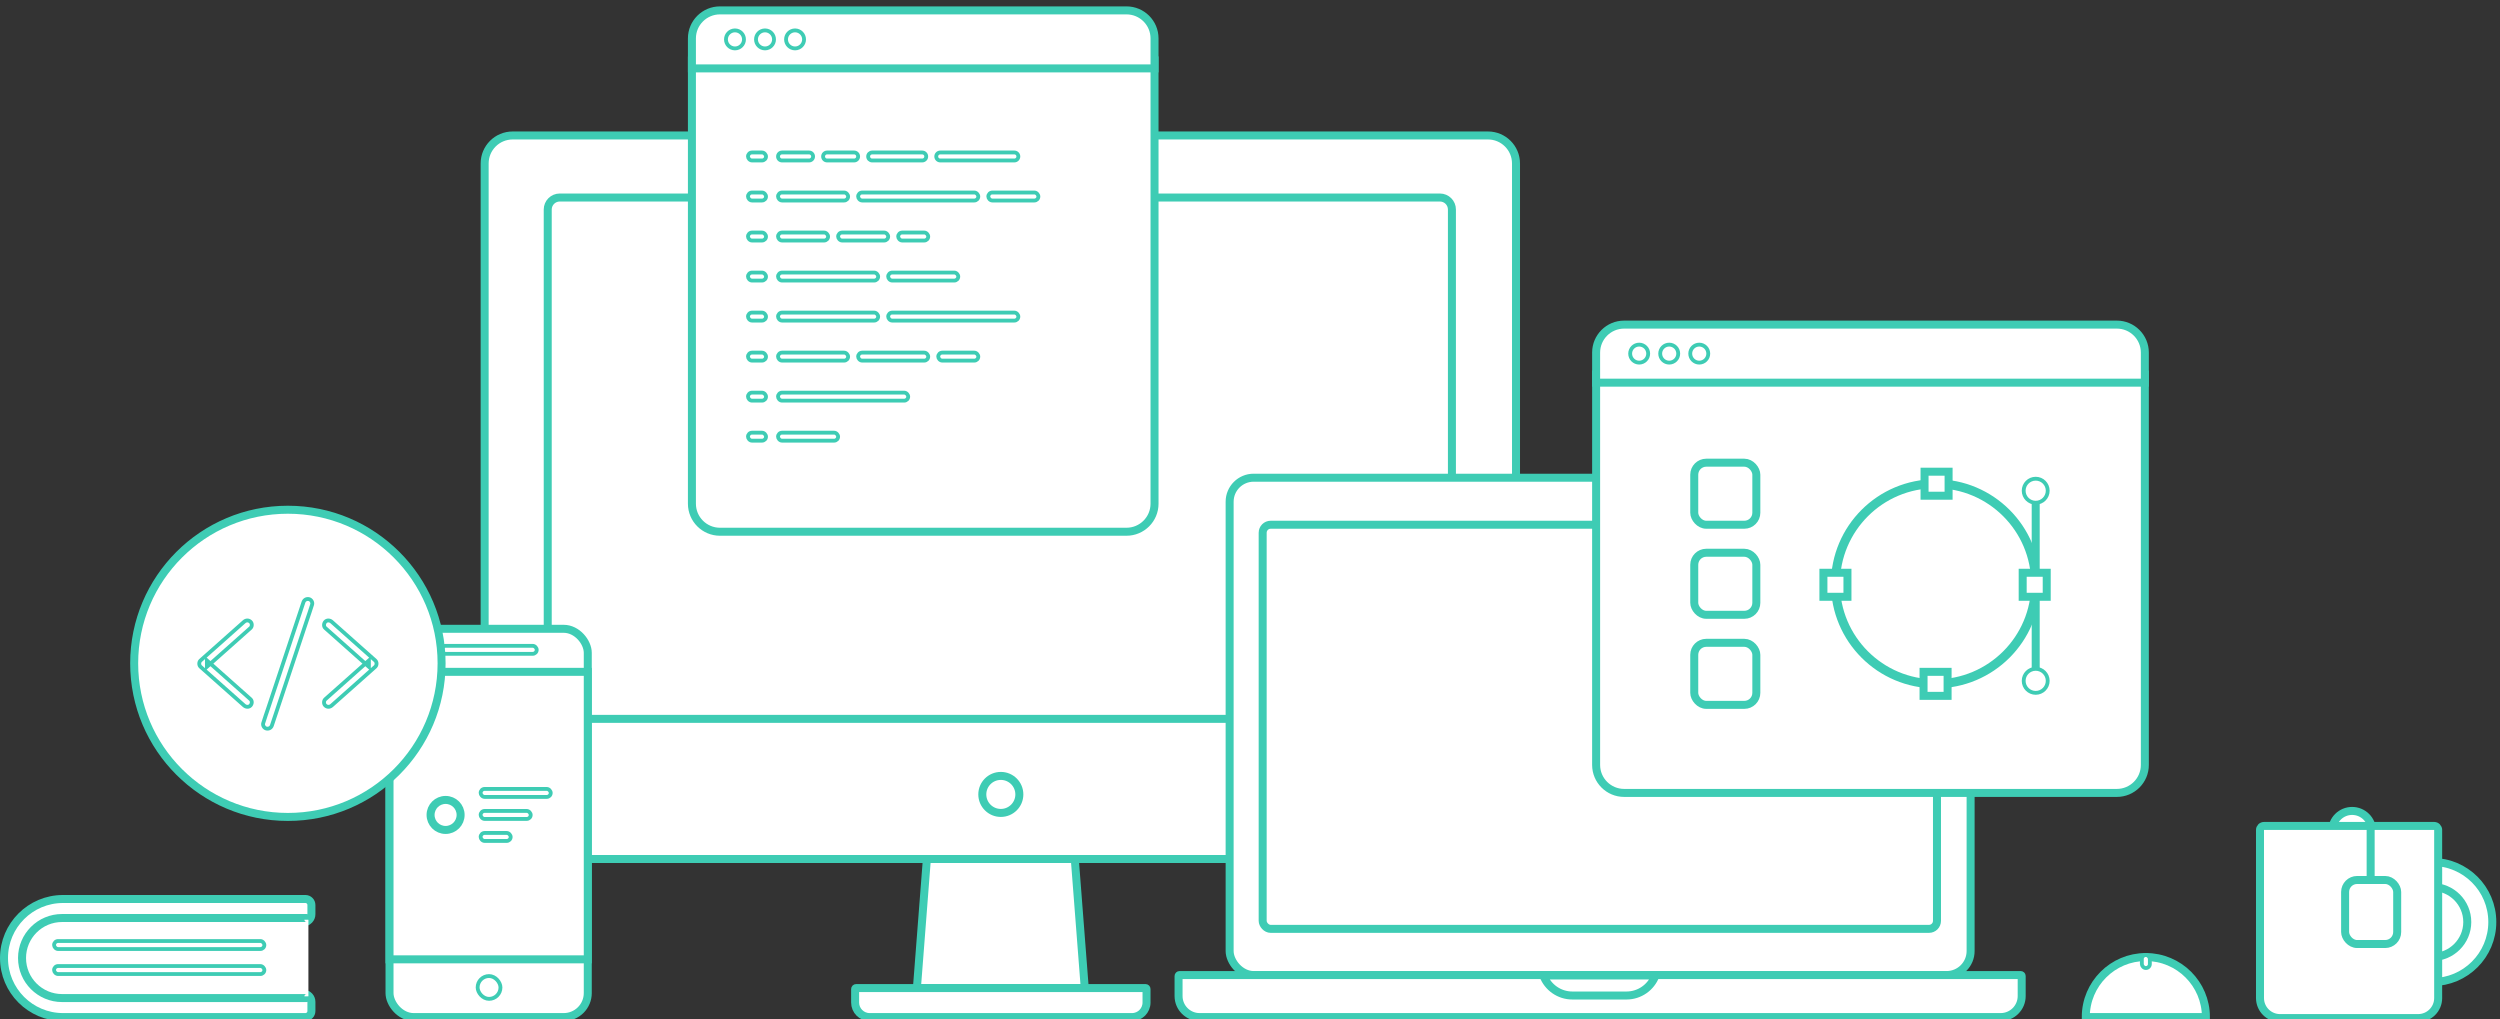 <svg xmlns="http://www.w3.org/2000/svg" xmlns:xlink="http://www.w3.org/1999/xlink" width="650" height="265" version="1.1" style=""><rect width="100%" height="100%" fill="#333333" stroke="none"/><rect id="backgroundrect" width="100%" height="100%" x="0" y="0" fill="none" stroke="none"/>
    <!-- Generator: Sketch 59 (86127) - https://sketch.com -->
    <title>Group 32</title>
    <desc>Created with Sketch.</desc>
    
<g class="currentLayer" style=""><title>Layer 1</title><g id="Website" stroke="#3eccb4" stroke-width="1" fill="#ffffff" fill-rule="evenodd" class="selected" stroke-opacity="1" fill-opacity="1">
        <g id="Group-32" stroke="#3eccb4" stroke-opacity="1" fill="#ffffff" fill-opacity="1">
            <path d="M126.008,42.506 C126.008,38.479 129.264,35.222 133.298,35.222 L386.872,35.222 C390.899,35.222 394.162,38.481 394.162,42.506 L394.162,216.048 C394.162,220.075 390.906,223.332 386.872,223.332 L133.298,223.332 C129.271,223.332 126.008,220.073 126.008,216.048 L126.008,42.506 z" id="Case" stroke="#3eccb4" stroke-width="2.081" fill="#ffffff" stroke-opacity="1" fill-opacity="1"/>
            <path d="M142.41,54.477 C142.41,52.753 143.813,51.353 145.536,51.353 L374.374,51.353 C376.103,51.353 377.5,52.745 377.5,54.477 L377.5,183.783 C377.5,185.507 376.097,186.907 374.374,186.907 L145.536,186.907 C143.807,186.907 142.41,185.515 142.41,183.783 L142.41,54.477 z" id="Case" stroke="#3eccb4" stroke-width="2.081" fill="#ffffff" stroke-opacity="1" fill-opacity="1"/>
            <path d="M240.99,223.332 L279.441,223.332 L282.037,256.895 L238.394,256.895 L240.99,223.332 z" id="Case" stroke="#3eccb4" stroke-width="2.081" fill="#ffffff" stroke-opacity="1" fill-opacity="1"/>
            <path d="M222.334,257.152 L222.334,260.667 C222.334,262.748 224.024,264.44 226.104,264.44 L294.326,264.44 C296.402,264.44 298.096,262.747 298.096,260.667 L298.096,257.152 C298.096,257.007 297.984,256.895 297.835,256.895 L222.596,256.895 C222.45,256.895 222.334,257.01 222.334,257.152 z" id="Keyboard" stroke="#3eccb4" stroke-width="2.081" fill="#ffffff" stroke-opacity="1" fill-opacity="1"/>
            <ellipse id="Oval-6" stroke="#3eccb4" stroke-width="2.081" cx="260.215" cy="206.55" rx="4.816" ry="4.813" stroke-opacity="1" fill="#ffffff" fill-opacity="1"/>
            <rect id="Case" stroke="#3eccb4" stroke-width="2.081" fill="#ffffff" x="101.275" y="163.49" width="51.547" height="100.949" rx="6.244" stroke-opacity="1" fill-opacity="1"/>
            <path d="M101.275,174.678 L152.822,174.678 L152.822,249.428 L101.275,249.428 L101.275,174.678 z" id="Case" stroke="#3eccb4" stroke-width="2.081" fill="#ffffff" stroke-opacity="1" fill-opacity="1"/>
            <rect id="Rectangle-11" fill="#ffffff" x="114.812" y="167.914" width="24.733" height="2.081" rx="1.041" stroke="#3eccb4" stroke-opacity="1" fill-opacity="1"/>
            <rect id="Rectangle-11" fill="#ffffff" x="124.185" y="253.773" width="5.936" height="5.932" rx="2.966" stroke="#3eccb4" stroke-opacity="1" fill-opacity="1"/>
            <ellipse id="Oval-6" stroke="#3eccb4" stroke-width="2.081" fill="#ffffff" cx="115.854" cy="211.884" rx="3.905" ry="3.903" stroke-opacity="1" fill-opacity="1"/>
            <rect id="Rectangle-11" fill="#ffffff" x="124.966" y="205.119" width="18.224" height="2.081" rx="1.041" stroke="#3eccb4" stroke-opacity="1" fill-opacity="1"/>
            <rect id="Rectangle-11" fill="#ffffff" x="124.966" y="210.843" width="13.017" height="2.081" rx="1.041" stroke="#3eccb4" stroke-opacity="1" fill-opacity="1"/>
            <rect id="Rectangle-11" fill="#ffffff" x="124.966" y="216.567" width="7.81" height="2.081" rx="1.041" stroke="#3eccb4" stroke-opacity="1" fill-opacity="1"/>
            <ellipse id="Oval-7" stroke="#3eccb4" stroke-width="2.081" fill="#ffffff" cx="74.849" cy="172.467" rx="39.964" ry="39.937" stroke-opacity="1" fill-opacity="1"/>
            <rect id="Case" stroke="#3eccb4" stroke-width="2.081" fill="#ffffff" x="319.705" y="124.203" width="192.654" height="129.309" rx="6.244" stroke-opacity="1" fill-opacity="1"/>
            <path d="M306.426,253.767 L306.426,258.976 C306.426,261.989 308.874,264.44 311.888,264.44 L520.176,264.44 C523.187,264.44 525.638,261.991 525.638,258.976 L525.638,253.767 C525.638,253.625 525.525,253.512 525.379,253.512 L306.685,253.512 C306.539,253.512 306.426,253.625 306.426,253.767 z" id="Keyboard" stroke="#3eccb4" stroke-width="2.081" fill="#ffffff" stroke-opacity="1" fill-opacity="1"/>
            <path d="M430.429,253.629 L401.27,253.629 C402.434,256.702 405.402,258.833 408.808,258.833 L422.891,258.833 C426.297,258.833 429.265,256.703 430.429,253.629 z" id="Notch" stroke="#3eccb4" stroke-width="2.081" fill="#ffffff" stroke-opacity="1" fill-opacity="1"/>
            <rect id="Screen" stroke="#3eccb4" stroke-width="2.081" fill="#ffffff" x="328.295" y="136.432" width="175.32" height="105.073" rx="2.081" stroke-opacity="1" fill-opacity="1"/>
            <ellipse id="Oval-3" fill="#ffffff" cx="254.358" cy="53.695" rx="1.302" ry="1.301" stroke="#3eccb4" stroke-opacity="1" fill-opacity="1"/>
            <path d="M179.899,15.709 L300.178,15.709 L300.178,130.969 C300.178,134.99 296.909,138.253 292.886,138.253 L187.191,138.253 C183.166,138.253 179.899,134.989 179.899,130.969 L179.899,15.709 z" id="Case" stroke="#3eccb4" stroke-width="2.081" fill="#ffffff" stroke-opacity="1" fill-opacity="1"/>
            <path d="M179.899,9.978 C179.899,5.96 183.169,2.7 187.191,2.7 L292.886,2.7 C296.913,2.7 300.178,5.957 300.178,9.978 L300.178,17.79 L179.899,17.79 L179.899,9.978 z" id="Case" stroke="#3eccb4" stroke-width="2.081" fill="#ffffff" stroke-opacity="1" fill-opacity="1"/>
            <ellipse id="Oval-5" fill="#ffffff" cx="191.094" cy="10.245" rx="2.343" ry="2.342" stroke="#3eccb4" stroke-opacity="1" fill-opacity="1"/>
            <ellipse id="Oval-5" fill="#ffffff" cx="198.904" cy="10.245" rx="2.343" ry="2.342" stroke="#3eccb4" stroke-opacity="1" fill-opacity="1"/>
            <ellipse id="Oval-5" fill="#ffffff" cx="206.714" cy="10.245" rx="2.343" ry="2.342" stroke="#3eccb4" stroke-opacity="1" fill-opacity="1"/>
            <rect id="Rectangle-11" fill="#ffffff" x="194.478" y="91.681" width="4.686" height="2.081" rx="1.041" stroke="#3eccb4" stroke-opacity="1" fill-opacity="1"/>
            <rect id="Rectangle-11" fill="#ffffff" x="194.478" y="39.645" width="4.686" height="2.081" rx="1.041" stroke="#3eccb4" stroke-opacity="1" fill-opacity="1"/>
            <path d="M203.329,39.645 L210.36,39.645 C210.935,39.645 211.401,40.111 211.401,40.686 C211.401,41.261 210.935,41.727 210.36,41.727 L203.329,41.727 C202.754,41.727 202.288,41.261 202.288,40.686 C202.288,40.111 202.754,39.645 203.329,39.645 z" id="Rectangle-11" fill="#ffffff" stroke="#3eccb4" stroke-opacity="1" fill-opacity="1"/>
            <path d="M215.045,39.645 L222.075,39.645 C222.65,39.645 223.116,40.111 223.116,40.686 C223.116,41.261 222.65,41.727 222.075,41.727 L215.045,41.727 C214.47,41.727 214.004,41.261 214.004,40.686 C214.004,40.111 214.47,39.645 215.045,39.645 z" id="Rectangle-11" fill="#ffffff" stroke="#3eccb4" stroke-opacity="1" fill-opacity="1"/>
            <path d="M226.76,39.645 L239.779,39.645 C240.354,39.645 240.82,40.111 240.82,40.686 C240.82,41.261 240.354,41.727 239.779,41.727 L226.76,41.727 C226.186,41.727 225.72,41.261 225.72,40.686 C225.72,40.111 226.186,39.645 226.76,39.645 z" id="Rectangle-11" fill="#ffffff" stroke="#3eccb4" stroke-opacity="1" fill-opacity="1"/>
            <path d="M244.464,39.645 L263.731,39.645 C264.305,39.645 264.771,40.111 264.771,40.686 C264.771,41.261 264.305,41.727 263.731,41.727 L244.464,41.727 C243.889,41.727 243.423,41.261 243.423,40.686 C243.423,40.111 243.889,39.645 244.464,39.645 z" id="Rectangle-11" fill="#ffffff" stroke="#3eccb4" stroke-opacity="1" fill-opacity="1"/>
            <rect id="Rectangle-11" fill="#ffffff" x="194.478" y="50.053" width="4.686" height="2.081" rx="1.041" stroke="#3eccb4" stroke-opacity="1" fill-opacity="1"/>
            <rect id="Rectangle-11" fill="#ffffff" x="194.478" y="60.46" width="4.686" height="2.081" rx="1.041" stroke="#3eccb4" stroke-opacity="1" fill-opacity="1"/>
            <rect id="Rectangle-11" fill="#ffffff" x="194.478" y="70.867" width="4.686" height="2.081" rx="1.041" stroke="#3eccb4" stroke-opacity="1" fill-opacity="1"/>
            <rect id="Rectangle-11" fill="#ffffff" x="194.478" y="81.274" width="4.686" height="2.081" rx="1.041" stroke="#3eccb4" stroke-opacity="1" fill-opacity="1"/>
            <rect id="Rectangle-11" fill="#ffffff" x="194.478" y="102.088" width="4.686" height="2.081" rx="1.041" stroke="#3eccb4" stroke-opacity="1" fill-opacity="1"/>
            <rect id="Rectangle-11" fill="#ffffff" x="194.478" y="112.495" width="4.686" height="2.081" rx="1.041" stroke="#3eccb4" stroke-opacity="1" fill-opacity="1"/>
            <rect id="Rectangle-11" fill="#ffffff" x="202.288" y="50.053" width="18.224" height="2.081" rx="1.041" stroke="#3eccb4" stroke-opacity="1" fill-opacity="1"/>
            <rect id="Rectangle-11" fill="#ffffff" x="223.116" y="50.053" width="31.241" height="2.081" rx="1.041" stroke="#3eccb4" stroke-opacity="1" fill-opacity="1"/>
            <rect id="Rectangle-11" fill="#ffffff" x="256.961" y="50.053" width="13.017" height="2.081" rx="1.041" stroke="#3eccb4" stroke-opacity="1" fill-opacity="1"/>
            <rect id="Rectangle-11" fill="#ffffff" x="202.288" y="60.46" width="13.017" height="2.081" rx="1.041" stroke="#3eccb4" stroke-opacity="1" fill-opacity="1"/>
            <rect id="Rectangle-11" fill="#ffffff" x="217.909" y="60.46" width="13.017" height="2.081" rx="1.041" stroke="#3eccb4" stroke-opacity="1" fill-opacity="1"/>
            <rect id="Rectangle-11" fill="#ffffff" x="233.53" y="60.46" width="7.81" height="2.081" rx="1.041" stroke="#3eccb4" stroke-opacity="1" fill-opacity="1"/>
            <rect id="Rectangle-11" fill="#ffffff" x="202.288" y="70.867" width="26.035" height="2.081" rx="1.041" stroke="#3eccb4" stroke-opacity="1" fill-opacity="1"/>
            <rect id="Rectangle-11" fill="#ffffff" x="230.926" y="70.867" width="18.224" height="2.081" rx="1.041" stroke="#3eccb4" stroke-opacity="1" fill-opacity="1"/>
            <rect id="Rectangle-11" fill="#ffffff" x="202.288" y="81.274" width="26.035" height="2.081" rx="1.041" stroke="#3eccb4" stroke-opacity="1" fill-opacity="1"/>
            <rect id="Rectangle-11" fill="#ffffff" x="230.926" y="81.274" width="33.845" height="2.081" rx="1.041" stroke="#3eccb4" stroke-opacity="1" fill-opacity="1"/>
            <rect id="Rectangle-11" fill="#ffffff" x="202.288" y="91.681" width="18.224" height="2.081" rx="1.041" stroke="#3eccb4" stroke-opacity="1" fill-opacity="1"/>
            <rect id="Rectangle-11" fill="#ffffff" x="223.116" y="91.681" width="18.224" height="2.081" rx="1.041" stroke="#3eccb4" stroke-opacity="1" fill-opacity="1"/>
            <rect id="Rectangle-11" fill="#ffffff" x="243.944" y="91.681" width="10.414" height="2.081" rx="1.041" stroke="#3eccb4" stroke-opacity="1" fill-opacity="1"/>
            <rect id="Rectangle-11" fill="#ffffff" x="202.288" y="102.088" width="33.845" height="2.081" rx="1.041" stroke="#3eccb4" stroke-opacity="1" fill-opacity="1"/>
            <rect id="Rectangle-11" fill="#ffffff" x="202.288" y="112.495" width="15.621" height="2.081" rx="1.041" stroke="#3eccb4" stroke-opacity="1" fill-opacity="1"/>
            <path d="M414.991,97.405 L557.659,97.405 L557.659,198.884 C557.659,202.904 554.4,206.16 550.374,206.16 L422.277,206.16 C418.256,206.16 414.991,202.898 414.991,198.884 L414.991,97.405 z" id="Case" stroke="#3eccb4" stroke-width="2.081" fill="#ffffff" stroke-opacity="1" fill-opacity="1"/>
            <path d="M414.991,91.675 C414.991,87.653 418.251,84.396 422.277,84.396 L550.374,84.396 C554.398,84.396 557.659,87.653 557.659,91.675 L557.659,99.487 L414.991,99.487 L414.991,91.675 z" id="Case" stroke="#3eccb4" stroke-width="2.081" fill="#ffffff" stroke-opacity="1" fill-opacity="1"/>
            <ellipse id="Oval-5" fill="#ffffff" cx="426.186" cy="91.941" rx="2.343" ry="2.342" stroke="#3eccb4" stroke-opacity="1" fill-opacity="1"/>
            <ellipse id="Oval-5" fill="#ffffff" cx="433.996" cy="91.941" rx="2.343" ry="2.342" stroke="#3eccb4" stroke-opacity="1" fill-opacity="1"/>
            <ellipse id="Oval-5" fill="#ffffff" cx="441.806" cy="91.941" rx="2.343" ry="2.342" stroke="#3eccb4" stroke-opacity="1" fill-opacity="1"/>
            <ellipse id="Oval-6" stroke="#3eccb4" stroke-width="2.342" fill="#ffffff" cx="503.248" cy="151.782" rx="26.035" ry="26.018" stroke-opacity="1" fill-opacity="1"/>
            <path d="M500.383,122.642 L500.383,128.887 L506.633,128.887 L506.633,122.642 L500.383,122.642 z" id="Rectangle-12" stroke="#3eccb4" stroke-width="2.081" fill="#ffffff" stroke-opacity="1" fill-opacity="1"/>
            <path d="M500.123,174.678 L500.123,180.922 L506.373,180.922 L506.373,174.678 L500.123,174.678 z" id="Rectangle-12" stroke="#3eccb4" stroke-width="2.081" fill="#ffffff" stroke-opacity="1" fill-opacity="1"/>
            <path d="M474.089,148.92 L474.089,155.165 L480.338,155.165 L480.338,148.92 L474.089,148.92 z" id="Rectangle-12" stroke="#3eccb4" stroke-width="2.081" fill="#ffffff" stroke-opacity="1" fill-opacity="1"/>
            <path d="M525.897,148.92 L525.897,155.165 L532.147,155.165 L532.147,148.92 L525.897,148.92 z" id="Rectangle-12" stroke="#3eccb4" stroke-width="2.081" fill="#ffffff" stroke-opacity="1" fill-opacity="1"/>
            <line x1="529.282" y1="128.366" x2="529.282" y2="147.88" id="Line" stroke="#3eccb4" stroke-width="2.081" stroke-linecap="square"/>
            <line x1="529.282" y1="155.685" x2="529.282" y2="175.199" id="Line" stroke="#3eccb4" stroke-width="2.081" stroke-linecap="square"/>
            <ellipse id="Oval-5" fill="#ffffff" cx="529.282" cy="127.586" rx="3.124" ry="3.122" stroke="#3eccb4" stroke-opacity="1" fill-opacity="1"/>
            <ellipse id="Oval-5" fill="#ffffff" cx="529.282" cy="177.02" rx="3.124" ry="3.122" stroke="#3eccb4" stroke-opacity="1" fill-opacity="1"/>
            <g id="Group-60" fill="#ffffff" stroke="#3eccb4" stroke-width="2.081" stroke-opacity="1" fill-opacity="1">
                <rect id="Rectangle-15" x="440.504" y="120.301" width="16.143" height="16.131" rx="3.122" stroke="#3eccb4" stroke-opacity="1" fill="#ffffff" fill-opacity="1"/>
                <rect id="Rectangle-15" x="440.504" y="143.717" width="16.143" height="16.131" rx="3.122" stroke="#3eccb4" stroke-opacity="1" fill="#ffffff" fill-opacity="1"/>
                <rect id="Rectangle-15" x="440.504" y="167.133" width="16.143" height="16.131" rx="3.122" stroke="#3eccb4" stroke-opacity="1" fill="#ffffff" fill-opacity="1"/>
            </g>
            <ellipse id="Oval-8" stroke="#3eccb4" stroke-width="2.081" fill="#ffffff" cx="632.379" cy="239.723" rx="15.621" ry="15.611" stroke-opacity="1" fill-opacity="1"/>
            <ellipse id="Oval-8" stroke="#3eccb4" stroke-width="2.081" fill="#ffffff" cx="632.379" cy="239.723" rx="9.112" ry="9.106" stroke-opacity="1" fill-opacity="1"/>
            <ellipse id="Oval-8" stroke="#3eccb4" stroke-width="2.081" fill="#ffffff" cx="611.552" cy="216.047" rx="5.207" ry="5.204" stroke-opacity="1" fill-opacity="1"/>
            <path d="M588.64,214.746 C588.065,214.746 587.599,215.212 587.599,215.786 L587.599,259.496 C587.599,262.37 589.929,264.7 592.803,264.7 L628.72,264.7 C631.594,264.7 633.924,262.37 633.924,259.496 L633.924,215.786 C633.924,215.212 633.458,214.746 632.883,214.746 L588.64,214.746 z" id="Rectangle-16" stroke="#3eccb4" stroke-width="2.081" fill="#ffffff" stroke-opacity="1" fill-opacity="1"/>
            <rect id="Rectangle-16" stroke="#3eccb4" stroke-width="2.081" fill="#ffffff" x="609.729" y="228.795" width="13.539" height="16.651" rx="3.122" stroke-opacity="1" fill-opacity="1"/>
            <line x1="616.368" y1="215.136" x2="616.368" y2="226.974" id="Line-2" stroke="#3eccb4" stroke-width="2.081" stroke-linecap="square"/>
            <path d="M557.92,264.44 C566.548,264.44 573.541,264.44 573.541,264.44 C573.541,255.818 566.548,248.829 557.92,248.829 C549.293,248.829 542.3,255.818 542.3,264.44 C542.3,264.44 549.293,264.44 557.92,264.44 z" id="Oval-8" stroke="#3eccb4" stroke-width="2.081" fill="#ffffff" stroke-opacity="1" fill-opacity="1"/>
            <rect id="Rectangle-11" fill="#ffffff" x="556.879" y="248.309" width="2.083" height="3.382" rx="1.041" stroke="#3eccb4" stroke-opacity="1" fill-opacity="1"/>
            <path d="M16.391,233.739 C7.913,233.739 1.041,240.611 1.041,249.089 C1.041,257.567 7.913,264.44 16.391,264.44 L79.407,264.44 C80.269,264.44 80.968,263.741 80.968,262.879 L80.968,260.463 C80.968,259.371 80.124,258.464 79.034,258.387 C71.88,257.879 68.081,254.736 68.081,249.089 C68.081,243.443 71.88,240.3 79.034,239.792 C80.124,239.715 80.968,238.808 80.968,237.716 L80.968,235.3 C80.968,234.438 80.269,233.739 79.407,233.739 L16.391,233.739 z" id="Rectangle-17" stroke="#3eccb4" stroke-width="2.081" fill="#ffffff" stroke-opacity="1" fill-opacity="1"/>
            <path d="M80.186,259.041 C80.186,259.292 79.982,259.496 79.73,259.496 L79.73,259.496 L72.353,259.496 L16.141,259.496 C10.39,259.496 5.728,254.837 5.728,249.089 C5.728,243.342 10.39,238.682 16.141,238.682 L72.353,238.682 L79.73,238.682 L79.73,238.682 C79.982,238.682 80.186,238.886 80.186,239.138 " id="Rectangle-19" stroke="#3eccb4" stroke-width="2.081" stroke-opacity="1" fill="#ffffff" fill-opacity="1"/>
            <rect id="Rectangle-18" fill="#ffffff" x="14.059" y="244.666" width="54.673" height="2.081" rx="1.041" stroke="#3eccb4" stroke-opacity="1" fill-opacity="1"/>
            <rect id="Rectangle-18" fill="#ffffff" x="14.059" y="251.171" width="54.673" height="2.081" rx="1.041" stroke="#3eccb4" stroke-opacity="1" fill-opacity="1"/>
            <path d="M65.127,181.796 C63.849,180.661 62.571,179.526 61.294,178.39 C59.257,176.583 57.227,174.771 55.191,172.964 C54.724,172.552 54.258,172.135 53.797,171.724 C53.797,172.269 53.797,172.819 53.797,173.363 C55.074,172.228 56.352,171.093 57.63,169.958 C59.666,168.151 61.696,166.338 63.732,164.531 C64.199,164.12 64.666,163.703 65.127,163.292 C65.582,162.886 65.576,162.058 65.127,161.652 C64.642,161.207 63.966,161.218 63.475,161.652 C62.198,162.788 60.92,163.923 59.642,165.058 C57.606,166.865 55.576,168.678 53.54,170.485 C53.073,170.896 52.607,171.313 52.146,171.724 C51.696,172.124 51.696,172.964 52.146,173.363 C53.423,174.498 54.701,175.634 55.979,176.769 C58.015,178.576 60.045,180.388 62.081,182.195 C62.548,182.607 63.015,183.024 63.475,183.435 C63.931,183.84 64.683,183.916 65.127,183.435 C65.535,182.995 65.611,182.23 65.127,181.796 L65.127,181.796 z" id="Shape" fill="#ffffff" fill-rule="nonzero" stroke="#3eccb4" stroke-opacity="1" fill-opacity="1"/>
            <path d="M84.583,163.294 C85.86,164.429 87.138,165.565 88.416,166.7 C90.452,168.507 92.482,170.32 94.518,172.127 C94.985,172.538 95.452,172.955 95.912,173.366 C95.912,172.822 95.912,172.271 95.912,171.727 C94.635,172.862 93.357,173.997 92.079,175.132 C90.043,176.939 88.013,178.752 85.977,180.559 C85.51,180.97 85.043,181.387 84.583,181.799 C84.128,182.204 84.133,183.032 84.583,183.438 C85.067,183.884 85.744,183.872 86.234,183.438 C87.511,182.302 88.789,181.167 90.067,180.032 C92.103,178.225 94.133,176.412 96.169,174.605 C96.636,174.194 97.103,173.777 97.563,173.366 C98.013,172.966 98.013,172.127 97.563,171.727 C96.286,170.592 95.008,169.457 93.73,168.321 C91.694,166.514 89.664,164.702 87.628,162.895 C87.161,162.483 86.695,162.066 86.234,161.655 C85.779,161.25 85.026,161.175 84.583,161.655 C84.174,162.095 84.098,162.86 84.583,163.294 L84.583,163.294 z" id="Shape" fill="#ffffff" fill-rule="nonzero" stroke="#3eccb4" stroke-opacity="1" fill-opacity="1"/>
            <path d="M70.694,188.616 C71.044,187.574 71.388,186.531 71.738,185.483 C72.572,182.975 73.407,180.473 74.241,177.966 C75.244,174.942 76.248,171.925 77.257,168.902 C78.126,166.29 78.996,163.678 79.865,161.066 C80.279,159.797 80.746,158.535 81.131,157.249 C81.137,157.232 81.143,157.214 81.148,157.197 C81.341,156.623 80.927,155.905 80.332,155.772 C79.69,155.627 79.101,155.963 78.896,156.583 C78.546,157.625 78.202,158.668 77.852,159.716 C77.018,162.224 76.184,164.726 75.349,167.234 C74.346,170.257 73.342,173.274 72.333,176.298 C71.464,178.91 70.595,181.522 69.725,184.134 C69.311,185.396 68.844,186.659 68.459,187.945 C68.453,187.962 68.448,187.979 68.442,187.997 C68.249,188.57 68.663,189.288 69.259,189.421 C69.9,189.566 70.49,189.23 70.694,188.616 L70.694,188.616 z" id="Shape" fill="#ffffff" fill-rule="nonzero" stroke="#3eccb4" stroke-opacity="1" fill-opacity="1"/>
        </g>
    </g></g></svg>